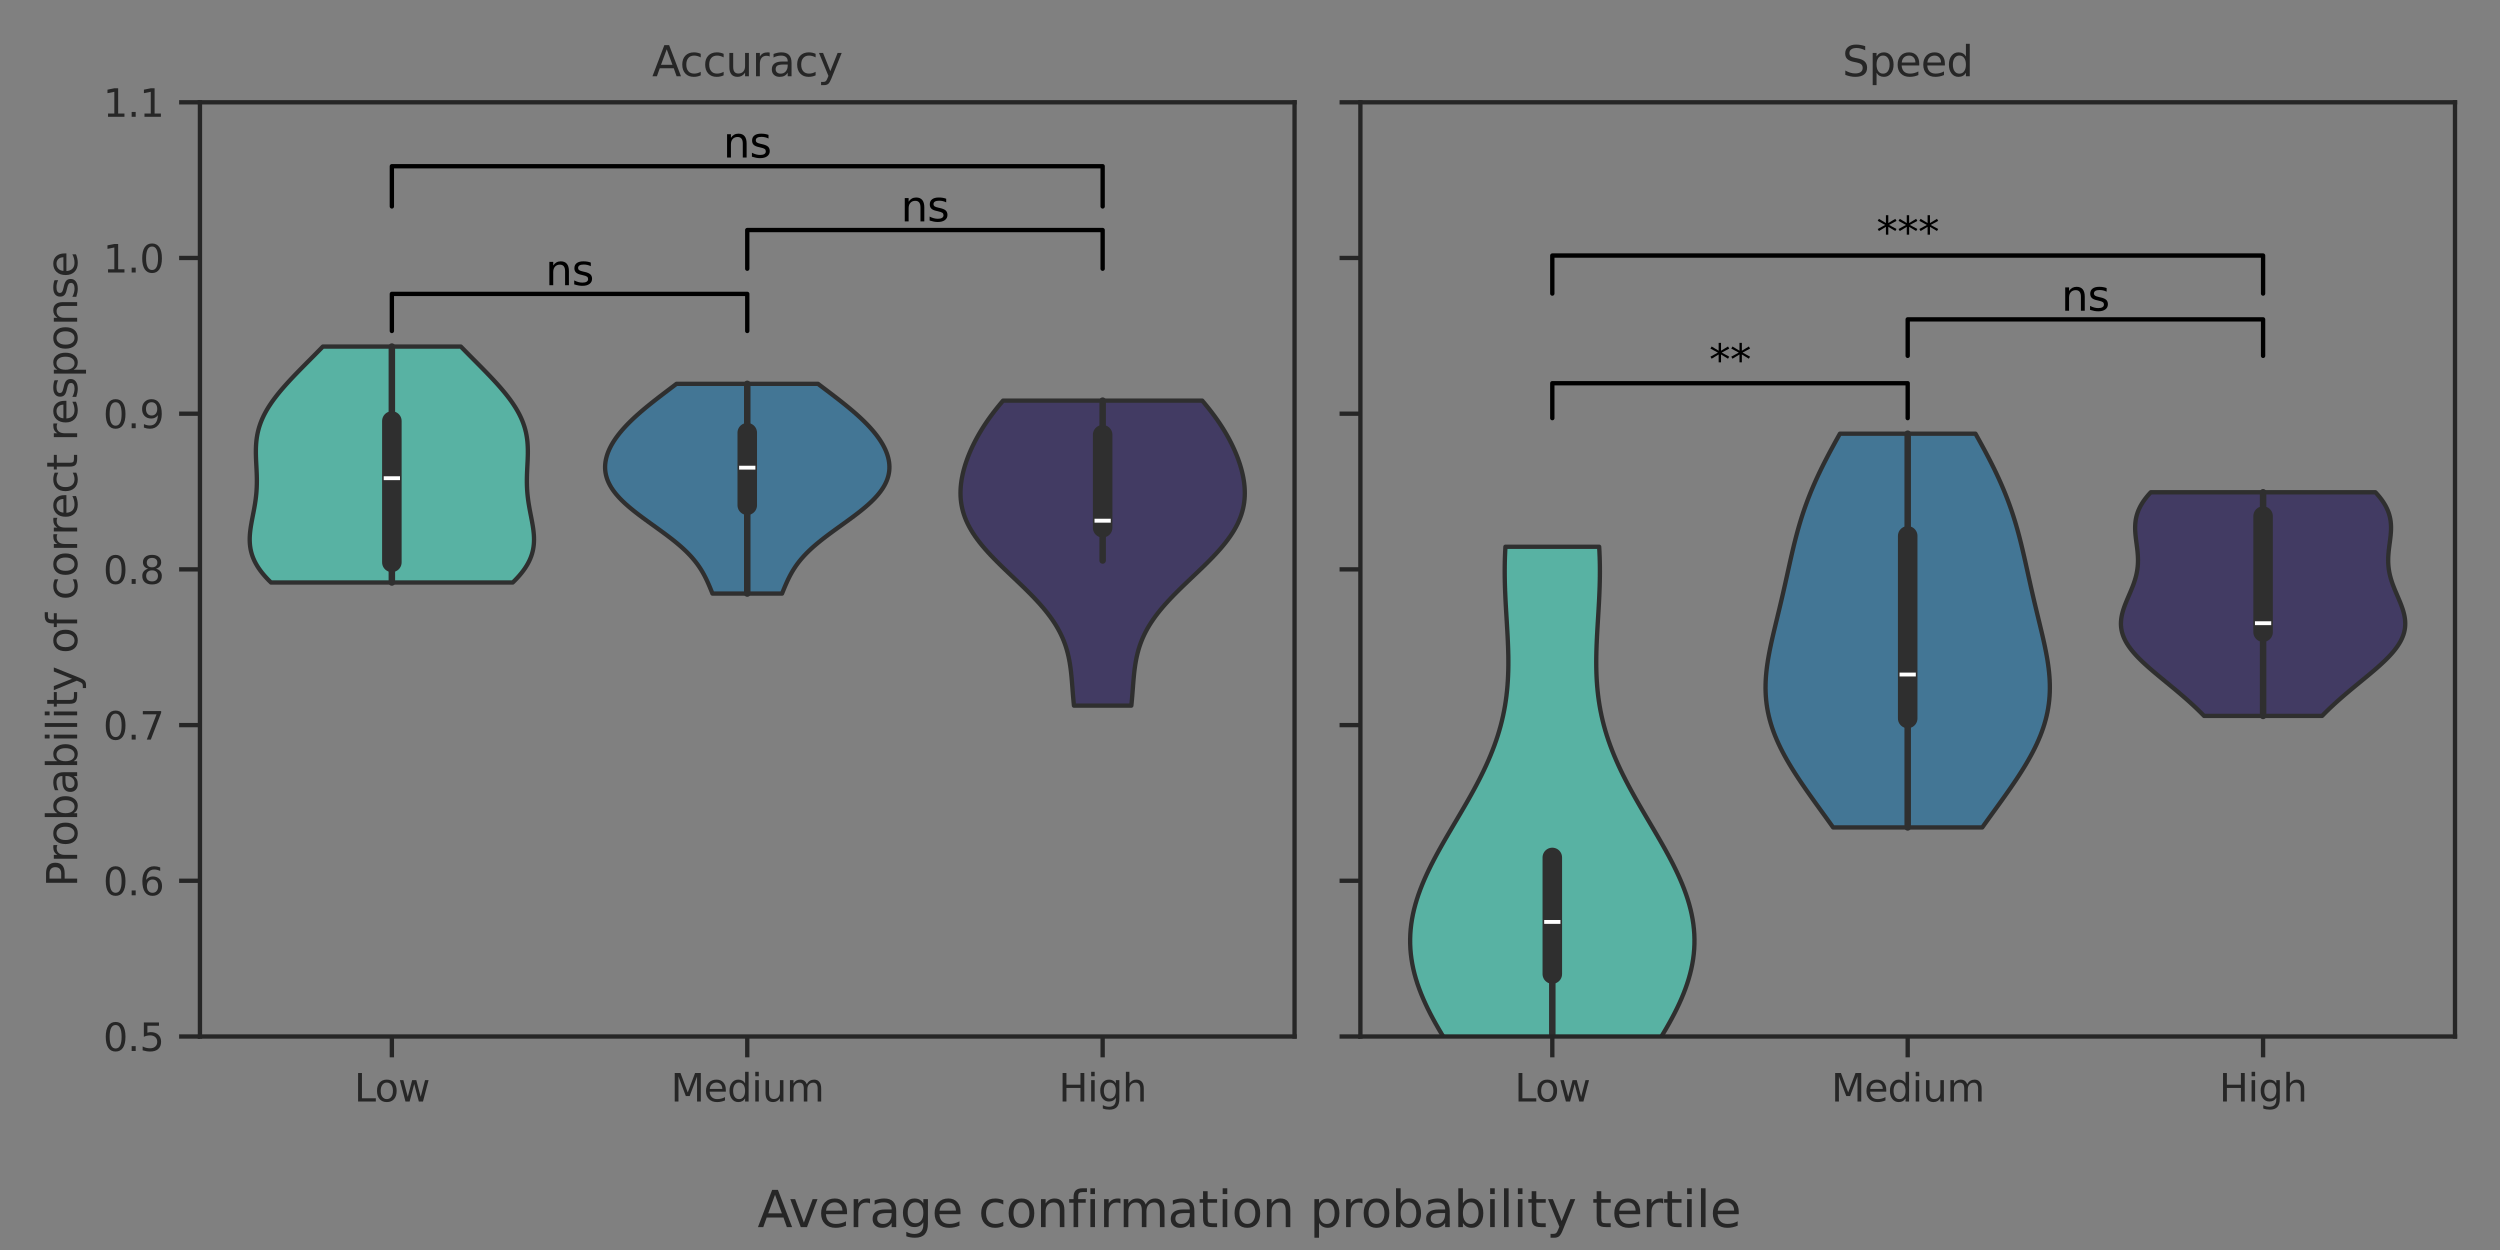 <?xml version="1.0" encoding="utf-8" standalone="no"?>
<!DOCTYPE svg PUBLIC "-//W3C//DTD SVG 1.1//EN"
  "http://www.w3.org/Graphics/SVG/1.1/DTD/svg11.dtd">
<svg xmlns:xlink="http://www.w3.org/1999/xlink" width="576pt" height="288pt" viewBox="0 0 576 288" xmlns="http://www.w3.org/2000/svg" version="1.1">
 <rect x="0" y="0" width="576" height="288" fill="#808080" stroke="none"/>
 <defs>
  <style type="text/css">*{stroke-linejoin: round; stroke-linecap: butt}</style>
 </defs>
 <g id="figure_1">
  <g id="patch_1">
   <path d="M 0 288 
L 576 288 
L 576 0 
L 0 0 
L 0 288 
z
" style="fill: none"/>
  </g>
  <g id="axes_1">
   <g id="patch_2">
    <path d="M 46.068 238.804 
L 298.266 238.804 
L 298.266 23.568 
L 46.068 23.568 
L 46.068 238.804 
z
" style="fill: none"/>
   </g>
   <g id="matplotlib.axis_1">
    <g id="xtick_1">
     <g id="line2d_1">
      <defs>
       <path id="md8cc1702e2" d="M 0 0 
L 0 4.8 
" style="stroke: #262626"/>
      </defs>
      <g>
       <use xlink:href="#md8cc1702e2" x="90.285" y="238.804" style="fill: #262626; stroke: #262626"/>
      </g>
     </g>
     <g id="text_1">
      <!-- Low -->
      <g style="fill: #262626" transform="translate(81.619 253.791) scale(0.088 -0.088)">
       <defs>
        <path id="DejaVuSans-4c" d="M 628 4666 
L 1259 4666 
L 1259 531 
L 3531 531 
L 3531 0 
L 628 0 
L 628 4666 
z
" transform="scale(0.016)"/>
        <path id="DejaVuSans-6f" d="M 1959 3097 
Q 1497 3097 1228 2736 
Q 959 2375 959 1747 
Q 959 1119 1226 758 
Q 1494 397 1959 397 
Q 2419 397 2687 759 
Q 2956 1122 2956 1747 
Q 2956 2369 2687 2733 
Q 2419 3097 1959 3097 
z
M 1959 3584 
Q 2709 3584 3137 3096 
Q 3566 2609 3566 1747 
Q 3566 888 3137 398 
Q 2709 -91 1959 -91 
Q 1206 -91 779 398 
Q 353 888 353 1747 
Q 353 2609 779 3096 
Q 1206 3584 1959 3584 
z
" transform="scale(0.016)"/>
        <path id="DejaVuSans-77" d="M 269 3500 
L 844 3500 
L 1563 769 
L 2278 3500 
L 2956 3500 
L 3675 769 
L 4391 3500 
L 4966 3500 
L 4050 0 
L 3372 0 
L 2619 2869 
L 1863 0 
L 1184 0 
L 269 3500 
z
" transform="scale(0.016)"/>
       </defs>
       <use xlink:href="#DejaVuSans-4c"/>
       <use xlink:href="#DejaVuSans-6f" transform="translate(53.963 0)"/>
       <use xlink:href="#DejaVuSans-77" transform="translate(115.145 0)"/>
      </g>
     </g>
    </g>
    <g id="xtick_2">
     <g id="line2d_2">
      <g>
       <use xlink:href="#md8cc1702e2" x="172.167" y="238.804" style="fill: #262626; stroke: #262626"/>
      </g>
     </g>
     <g id="text_2">
      <!-- Medium -->
      <g style="fill: #262626" transform="translate(154.573 253.791) scale(0.088 -0.088)">
       <defs>
        <path id="DejaVuSans-4d" d="M 628 4666 
L 1569 4666 
L 2759 1491 
L 3956 4666 
L 4897 4666 
L 4897 0 
L 4281 0 
L 4281 4097 
L 3078 897 
L 2444 897 
L 1241 4097 
L 1241 0 
L 628 0 
L 628 4666 
z
" transform="scale(0.016)"/>
        <path id="DejaVuSans-65" d="M 3597 1894 
L 3597 1613 
L 953 1613 
Q 991 1019 1311 708 
Q 1631 397 2203 397 
Q 2534 397 2845 478 
Q 3156 559 3463 722 
L 3463 178 
Q 3153 47 2828 -22 
Q 2503 -91 2169 -91 
Q 1331 -91 842 396 
Q 353 884 353 1716 
Q 353 2575 817 3079 
Q 1281 3584 2069 3584 
Q 2775 3584 3186 3129 
Q 3597 2675 3597 1894 
z
M 3022 2063 
Q 3016 2534 2758 2815 
Q 2500 3097 2075 3097 
Q 1594 3097 1305 2825 
Q 1016 2553 972 2059 
L 3022 2063 
z
" transform="scale(0.016)"/>
        <path id="DejaVuSans-64" d="M 2906 2969 
L 2906 4863 
L 3481 4863 
L 3481 0 
L 2906 0 
L 2906 525 
Q 2725 213 2448 61 
Q 2172 -91 1784 -91 
Q 1150 -91 751 415 
Q 353 922 353 1747 
Q 353 2572 751 3078 
Q 1150 3584 1784 3584 
Q 2172 3584 2448 3432 
Q 2725 3281 2906 2969 
z
M 947 1747 
Q 947 1113 1208 752 
Q 1469 391 1925 391 
Q 2381 391 2643 752 
Q 2906 1113 2906 1747 
Q 2906 2381 2643 2742 
Q 2381 3103 1925 3103 
Q 1469 3103 1208 2742 
Q 947 2381 947 1747 
z
" transform="scale(0.016)"/>
        <path id="DejaVuSans-69" d="M 603 3500 
L 1178 3500 
L 1178 0 
L 603 0 
L 603 3500 
z
M 603 4863 
L 1178 4863 
L 1178 4134 
L 603 4134 
L 603 4863 
z
" transform="scale(0.016)"/>
        <path id="DejaVuSans-75" d="M 544 1381 
L 544 3500 
L 1119 3500 
L 1119 1403 
Q 1119 906 1312 657 
Q 1506 409 1894 409 
Q 2359 409 2629 706 
Q 2900 1003 2900 1516 
L 2900 3500 
L 3475 3500 
L 3475 0 
L 2900 0 
L 2900 538 
Q 2691 219 2414 64 
Q 2138 -91 1772 -91 
Q 1169 -91 856 284 
Q 544 659 544 1381 
z
M 1991 3584 
L 1991 3584 
z
" transform="scale(0.016)"/>
        <path id="DejaVuSans-6d" d="M 3328 2828 
Q 3544 3216 3844 3400 
Q 4144 3584 4550 3584 
Q 5097 3584 5394 3201 
Q 5691 2819 5691 2113 
L 5691 0 
L 5113 0 
L 5113 2094 
Q 5113 2597 4934 2840 
Q 4756 3084 4391 3084 
Q 3944 3084 3684 2787 
Q 3425 2491 3425 1978 
L 3425 0 
L 2847 0 
L 2847 2094 
Q 2847 2600 2669 2842 
Q 2491 3084 2119 3084 
Q 1678 3084 1418 2786 
Q 1159 2488 1159 1978 
L 1159 0 
L 581 0 
L 581 3500 
L 1159 3500 
L 1159 2956 
Q 1356 3278 1631 3431 
Q 1906 3584 2284 3584 
Q 2666 3584 2933 3390 
Q 3200 3197 3328 2828 
z
" transform="scale(0.016)"/>
       </defs>
       <use xlink:href="#DejaVuSans-4d"/>
       <use xlink:href="#DejaVuSans-65" transform="translate(86.279 0)"/>
       <use xlink:href="#DejaVuSans-64" transform="translate(147.803 0)"/>
       <use xlink:href="#DejaVuSans-69" transform="translate(211.279 0)"/>
       <use xlink:href="#DejaVuSans-75" transform="translate(239.062 0)"/>
       <use xlink:href="#DejaVuSans-6d" transform="translate(302.441 0)"/>
      </g>
     </g>
    </g>
    <g id="xtick_3">
     <g id="line2d_3">
      <g>
       <use xlink:href="#md8cc1702e2" x="254.049" y="238.804" style="fill: #262626; stroke: #262626"/>
      </g>
     </g>
     <g id="text_3">
      <!-- High -->
      <g style="fill: #262626" transform="translate(243.936 253.791) scale(0.088 -0.088)">
       <defs>
        <path id="DejaVuSans-48" d="M 628 4666 
L 1259 4666 
L 1259 2753 
L 3553 2753 
L 3553 4666 
L 4184 4666 
L 4184 0 
L 3553 0 
L 3553 2222 
L 1259 2222 
L 1259 0 
L 628 0 
L 628 4666 
z
" transform="scale(0.016)"/>
        <path id="DejaVuSans-67" d="M 2906 1791 
Q 2906 2416 2648 2759 
Q 2391 3103 1925 3103 
Q 1463 3103 1205 2759 
Q 947 2416 947 1791 
Q 947 1169 1205 825 
Q 1463 481 1925 481 
Q 2391 481 2648 825 
Q 2906 1169 2906 1791 
z
M 3481 434 
Q 3481 -459 3084 -895 
Q 2688 -1331 1869 -1331 
Q 1566 -1331 1297 -1286 
Q 1028 -1241 775 -1147 
L 775 -588 
Q 1028 -725 1275 -790 
Q 1522 -856 1778 -856 
Q 2344 -856 2625 -561 
Q 2906 -266 2906 331 
L 2906 616 
Q 2728 306 2450 153 
Q 2172 0 1784 0 
Q 1141 0 747 490 
Q 353 981 353 1791 
Q 353 2603 747 3093 
Q 1141 3584 1784 3584 
Q 2172 3584 2450 3431 
Q 2728 3278 2906 2969 
L 2906 3500 
L 3481 3500 
L 3481 434 
z
" transform="scale(0.016)"/>
        <path id="DejaVuSans-68" d="M 3513 2113 
L 3513 0 
L 2938 0 
L 2938 2094 
Q 2938 2591 2744 2837 
Q 2550 3084 2163 3084 
Q 1697 3084 1428 2787 
Q 1159 2491 1159 1978 
L 1159 0 
L 581 0 
L 581 4863 
L 1159 4863 
L 1159 2956 
Q 1366 3272 1645 3428 
Q 1925 3584 2291 3584 
Q 2894 3584 3203 3211 
Q 3513 2838 3513 2113 
z
" transform="scale(0.016)"/>
       </defs>
       <use xlink:href="#DejaVuSans-48"/>
       <use xlink:href="#DejaVuSans-69" transform="translate(75.195 0)"/>
       <use xlink:href="#DejaVuSans-67" transform="translate(102.979 0)"/>
       <use xlink:href="#DejaVuSans-68" transform="translate(166.455 0)"/>
      </g>
     </g>
    </g>
   </g>
   <g id="matplotlib.axis_2">
    <g id="ytick_1">
     <g id="line2d_4">
      <defs>
       <path id="m7f0549bb38" d="M 0 0 
L -4.8 0 
" style="stroke: #262626"/>
      </defs>
      <g>
       <use xlink:href="#m7f0549bb38" x="46.068" y="238.804" style="fill: #262626; stroke: #262626"/>
      </g>
     </g>
     <g id="text_4">
      <!-- 0.5 -->
      <g style="fill: #262626" transform="translate(23.773 242.147) scale(0.088 -0.088)">
       <defs>
        <path id="DejaVuSans-30" d="M 2034 4250 
Q 1547 4250 1301 3770 
Q 1056 3291 1056 2328 
Q 1056 1369 1301 889 
Q 1547 409 2034 409 
Q 2525 409 2770 889 
Q 3016 1369 3016 2328 
Q 3016 3291 2770 3770 
Q 2525 4250 2034 4250 
z
M 2034 4750 
Q 2819 4750 3233 4129 
Q 3647 3509 3647 2328 
Q 3647 1150 3233 529 
Q 2819 -91 2034 -91 
Q 1250 -91 836 529 
Q 422 1150 422 2328 
Q 422 3509 836 4129 
Q 1250 4750 2034 4750 
z
" transform="scale(0.016)"/>
        <path id="DejaVuSans-2e" d="M 684 794 
L 1344 794 
L 1344 0 
L 684 0 
L 684 794 
z
" transform="scale(0.016)"/>
        <path id="DejaVuSans-35" d="M 691 4666 
L 3169 4666 
L 3169 4134 
L 1269 4134 
L 1269 2991 
Q 1406 3038 1543 3061 
Q 1681 3084 1819 3084 
Q 2600 3084 3056 2656 
Q 3513 2228 3513 1497 
Q 3513 744 3044 326 
Q 2575 -91 1722 -91 
Q 1428 -91 1123 -41 
Q 819 9 494 109 
L 494 744 
Q 775 591 1075 516 
Q 1375 441 1709 441 
Q 2250 441 2565 725 
Q 2881 1009 2881 1497 
Q 2881 1984 2565 2268 
Q 2250 2553 1709 2553 
Q 1456 2553 1204 2497 
Q 953 2441 691 2322 
L 691 4666 
z
" transform="scale(0.016)"/>
       </defs>
       <use xlink:href="#DejaVuSans-30"/>
       <use xlink:href="#DejaVuSans-2e" transform="translate(63.623 0)"/>
       <use xlink:href="#DejaVuSans-35" transform="translate(95.41 0)"/>
      </g>
     </g>
    </g>
    <g id="ytick_2">
     <g id="line2d_5">
      <g>
       <use xlink:href="#m7f0549bb38" x="46.068" y="202.931" style="fill: #262626; stroke: #262626"/>
      </g>
     </g>
     <g id="text_5">
      <!-- 0.6 -->
      <g style="fill: #262626" transform="translate(23.773 206.275) scale(0.088 -0.088)">
       <defs>
        <path id="DejaVuSans-36" d="M 2113 2584 
Q 1688 2584 1439 2293 
Q 1191 2003 1191 1497 
Q 1191 994 1439 701 
Q 1688 409 2113 409 
Q 2538 409 2786 701 
Q 3034 994 3034 1497 
Q 3034 2003 2786 2293 
Q 2538 2584 2113 2584 
z
M 3366 4563 
L 3366 3988 
Q 3128 4100 2886 4159 
Q 2644 4219 2406 4219 
Q 1781 4219 1451 3797 
Q 1122 3375 1075 2522 
Q 1259 2794 1537 2939 
Q 1816 3084 2150 3084 
Q 2853 3084 3261 2657 
Q 3669 2231 3669 1497 
Q 3669 778 3244 343 
Q 2819 -91 2113 -91 
Q 1303 -91 875 529 
Q 447 1150 447 2328 
Q 447 3434 972 4092 
Q 1497 4750 2381 4750 
Q 2619 4750 2861 4703 
Q 3103 4656 3366 4563 
z
" transform="scale(0.016)"/>
       </defs>
       <use xlink:href="#DejaVuSans-30"/>
       <use xlink:href="#DejaVuSans-2e" transform="translate(63.623 0)"/>
       <use xlink:href="#DejaVuSans-36" transform="translate(95.41 0)"/>
      </g>
     </g>
    </g>
    <g id="ytick_3">
     <g id="line2d_6">
      <g>
       <use xlink:href="#m7f0549bb38" x="46.068" y="167.059" style="fill: #262626; stroke: #262626"/>
      </g>
     </g>
     <g id="text_6">
      <!-- 0.7 -->
      <g style="fill: #262626" transform="translate(23.773 170.402) scale(0.088 -0.088)">
       <defs>
        <path id="DejaVuSans-37" d="M 525 4666 
L 3525 4666 
L 3525 4397 
L 1831 0 
L 1172 0 
L 2766 4134 
L 525 4134 
L 525 4666 
z
" transform="scale(0.016)"/>
       </defs>
       <use xlink:href="#DejaVuSans-30"/>
       <use xlink:href="#DejaVuSans-2e" transform="translate(63.623 0)"/>
       <use xlink:href="#DejaVuSans-37" transform="translate(95.41 0)"/>
      </g>
     </g>
    </g>
    <g id="ytick_4">
     <g id="line2d_7">
      <g>
       <use xlink:href="#m7f0549bb38" x="46.068" y="131.186" style="fill: #262626; stroke: #262626"/>
      </g>
     </g>
     <g id="text_7">
      <!-- 0.8 -->
      <g style="fill: #262626" transform="translate(23.773 134.529) scale(0.088 -0.088)">
       <defs>
        <path id="DejaVuSans-38" d="M 2034 2216 
Q 1584 2216 1326 1975 
Q 1069 1734 1069 1313 
Q 1069 891 1326 650 
Q 1584 409 2034 409 
Q 2484 409 2743 651 
Q 3003 894 3003 1313 
Q 3003 1734 2745 1975 
Q 2488 2216 2034 2216 
z
M 1403 2484 
Q 997 2584 770 2862 
Q 544 3141 544 3541 
Q 544 4100 942 4425 
Q 1341 4750 2034 4750 
Q 2731 4750 3128 4425 
Q 3525 4100 3525 3541 
Q 3525 3141 3298 2862 
Q 3072 2584 2669 2484 
Q 3125 2378 3379 2068 
Q 3634 1759 3634 1313 
Q 3634 634 3220 271 
Q 2806 -91 2034 -91 
Q 1263 -91 848 271 
Q 434 634 434 1313 
Q 434 1759 690 2068 
Q 947 2378 1403 2484 
z
M 1172 3481 
Q 1172 3119 1398 2916 
Q 1625 2713 2034 2713 
Q 2441 2713 2670 2916 
Q 2900 3119 2900 3481 
Q 2900 3844 2670 4047 
Q 2441 4250 2034 4250 
Q 1625 4250 1398 4047 
Q 1172 3844 1172 3481 
z
" transform="scale(0.016)"/>
       </defs>
       <use xlink:href="#DejaVuSans-30"/>
       <use xlink:href="#DejaVuSans-2e" transform="translate(63.623 0)"/>
       <use xlink:href="#DejaVuSans-38" transform="translate(95.41 0)"/>
      </g>
     </g>
    </g>
    <g id="ytick_5">
     <g id="line2d_8">
      <g>
       <use xlink:href="#m7f0549bb38" x="46.068" y="95.313" style="fill: #262626; stroke: #262626"/>
      </g>
     </g>
     <g id="text_8">
      <!-- 0.9 -->
      <g style="fill: #262626" transform="translate(23.773 98.657) scale(0.088 -0.088)">
       <defs>
        <path id="DejaVuSans-39" d="M 703 97 
L 703 672 
Q 941 559 1184 500 
Q 1428 441 1663 441 
Q 2288 441 2617 861 
Q 2947 1281 2994 2138 
Q 2813 1869 2534 1725 
Q 2256 1581 1919 1581 
Q 1219 1581 811 2004 
Q 403 2428 403 3163 
Q 403 3881 828 4315 
Q 1253 4750 1959 4750 
Q 2769 4750 3195 4129 
Q 3622 3509 3622 2328 
Q 3622 1225 3098 567 
Q 2575 -91 1691 -91 
Q 1453 -91 1209 -44 
Q 966 3 703 97 
z
M 1959 2075 
Q 2384 2075 2632 2365 
Q 2881 2656 2881 3163 
Q 2881 3666 2632 3958 
Q 2384 4250 1959 4250 
Q 1534 4250 1286 3958 
Q 1038 3666 1038 3163 
Q 1038 2656 1286 2365 
Q 1534 2075 1959 2075 
z
" transform="scale(0.016)"/>
       </defs>
       <use xlink:href="#DejaVuSans-30"/>
       <use xlink:href="#DejaVuSans-2e" transform="translate(63.623 0)"/>
       <use xlink:href="#DejaVuSans-39" transform="translate(95.41 0)"/>
      </g>
     </g>
    </g>
    <g id="ytick_6">
     <g id="line2d_9">
      <g>
       <use xlink:href="#m7f0549bb38" x="46.068" y="59.441" style="fill: #262626; stroke: #262626"/>
      </g>
     </g>
     <g id="text_9">
      <!-- 1.0 -->
      <g style="fill: #262626" transform="translate(23.773 62.784) scale(0.088 -0.088)">
       <defs>
        <path id="DejaVuSans-31" d="M 794 531 
L 1825 531 
L 1825 4091 
L 703 3866 
L 703 4441 
L 1819 4666 
L 2450 4666 
L 2450 531 
L 3481 531 
L 3481 0 
L 794 0 
L 794 531 
z
" transform="scale(0.016)"/>
       </defs>
       <use xlink:href="#DejaVuSans-31"/>
       <use xlink:href="#DejaVuSans-2e" transform="translate(63.623 0)"/>
       <use xlink:href="#DejaVuSans-30" transform="translate(95.41 0)"/>
      </g>
     </g>
    </g>
    <g id="ytick_7">
     <g id="line2d_10">
      <g>
       <use xlink:href="#m7f0549bb38" x="46.068" y="23.568" style="fill: #262626; stroke: #262626"/>
      </g>
     </g>
     <g id="text_10">
      <!-- 1.1 -->
      <g style="fill: #262626" transform="translate(23.773 26.911) scale(0.088 -0.088)">
       <use xlink:href="#DejaVuSans-31"/>
       <use xlink:href="#DejaVuSans-2e" transform="translate(63.623 0)"/>
       <use xlink:href="#DejaVuSans-31" transform="translate(95.41 0)"/>
      </g>
     </g>
    </g>
    <g id="text_11">
     <!-- Probability of correct response -->
     <g style="fill: #262626" transform="translate(17.777 204.366) rotate(-90) scale(0.096 -0.096)">
      <defs>
       <path id="DejaVuSans-50" d="M 1259 4147 
L 1259 2394 
L 2053 2394 
Q 2494 2394 2734 2622 
Q 2975 2850 2975 3272 
Q 2975 3691 2734 3919 
Q 2494 4147 2053 4147 
L 1259 4147 
z
M 628 4666 
L 2053 4666 
Q 2838 4666 3239 4311 
Q 3641 3956 3641 3272 
Q 3641 2581 3239 2228 
Q 2838 1875 2053 1875 
L 1259 1875 
L 1259 0 
L 628 0 
L 628 4666 
z
" transform="scale(0.016)"/>
       <path id="DejaVuSans-72" d="M 2631 2963 
Q 2534 3019 2420 3045 
Q 2306 3072 2169 3072 
Q 1681 3072 1420 2755 
Q 1159 2438 1159 1844 
L 1159 0 
L 581 0 
L 581 3500 
L 1159 3500 
L 1159 2956 
Q 1341 3275 1631 3429 
Q 1922 3584 2338 3584 
Q 2397 3584 2469 3576 
Q 2541 3569 2628 3553 
L 2631 2963 
z
" transform="scale(0.016)"/>
       <path id="DejaVuSans-62" d="M 3116 1747 
Q 3116 2381 2855 2742 
Q 2594 3103 2138 3103 
Q 1681 3103 1420 2742 
Q 1159 2381 1159 1747 
Q 1159 1113 1420 752 
Q 1681 391 2138 391 
Q 2594 391 2855 752 
Q 3116 1113 3116 1747 
z
M 1159 2969 
Q 1341 3281 1617 3432 
Q 1894 3584 2278 3584 
Q 2916 3584 3314 3078 
Q 3713 2572 3713 1747 
Q 3713 922 3314 415 
Q 2916 -91 2278 -91 
Q 1894 -91 1617 61 
Q 1341 213 1159 525 
L 1159 0 
L 581 0 
L 581 4863 
L 1159 4863 
L 1159 2969 
z
" transform="scale(0.016)"/>
       <path id="DejaVuSans-61" d="M 2194 1759 
Q 1497 1759 1228 1600 
Q 959 1441 959 1056 
Q 959 750 1161 570 
Q 1363 391 1709 391 
Q 2188 391 2477 730 
Q 2766 1069 2766 1631 
L 2766 1759 
L 2194 1759 
z
M 3341 1997 
L 3341 0 
L 2766 0 
L 2766 531 
Q 2569 213 2275 61 
Q 1981 -91 1556 -91 
Q 1019 -91 701 211 
Q 384 513 384 1019 
Q 384 1609 779 1909 
Q 1175 2209 1959 2209 
L 2766 2209 
L 2766 2266 
Q 2766 2663 2505 2880 
Q 2244 3097 1772 3097 
Q 1472 3097 1187 3025 
Q 903 2953 641 2809 
L 641 3341 
Q 956 3463 1253 3523 
Q 1550 3584 1831 3584 
Q 2591 3584 2966 3190 
Q 3341 2797 3341 1997 
z
" transform="scale(0.016)"/>
       <path id="DejaVuSans-6c" d="M 603 4863 
L 1178 4863 
L 1178 0 
L 603 0 
L 603 4863 
z
" transform="scale(0.016)"/>
       <path id="DejaVuSans-74" d="M 1172 4494 
L 1172 3500 
L 2356 3500 
L 2356 3053 
L 1172 3053 
L 1172 1153 
Q 1172 725 1289 603 
Q 1406 481 1766 481 
L 2356 481 
L 2356 0 
L 1766 0 
Q 1100 0 847 248 
Q 594 497 594 1153 
L 594 3053 
L 172 3053 
L 172 3500 
L 594 3500 
L 594 4494 
L 1172 4494 
z
" transform="scale(0.016)"/>
       <path id="DejaVuSans-79" d="M 2059 -325 
Q 1816 -950 1584 -1140 
Q 1353 -1331 966 -1331 
L 506 -1331 
L 506 -850 
L 844 -850 
Q 1081 -850 1212 -737 
Q 1344 -625 1503 -206 
L 1606 56 
L 191 3500 
L 800 3500 
L 1894 763 
L 2988 3500 
L 3597 3500 
L 2059 -325 
z
" transform="scale(0.016)"/>
       <path id="DejaVuSans-20" transform="scale(0.016)"/>
       <path id="DejaVuSans-66" d="M 2375 4863 
L 2375 4384 
L 1825 4384 
Q 1516 4384 1395 4259 
Q 1275 4134 1275 3809 
L 1275 3500 
L 2222 3500 
L 2222 3053 
L 1275 3053 
L 1275 0 
L 697 0 
L 697 3053 
L 147 3053 
L 147 3500 
L 697 3500 
L 697 3744 
Q 697 4328 969 4595 
Q 1241 4863 1831 4863 
L 2375 4863 
z
" transform="scale(0.016)"/>
       <path id="DejaVuSans-63" d="M 3122 3366 
L 3122 2828 
Q 2878 2963 2633 3030 
Q 2388 3097 2138 3097 
Q 1578 3097 1268 2742 
Q 959 2388 959 1747 
Q 959 1106 1268 751 
Q 1578 397 2138 397 
Q 2388 397 2633 464 
Q 2878 531 3122 666 
L 3122 134 
Q 2881 22 2623 -34 
Q 2366 -91 2075 -91 
Q 1284 -91 818 406 
Q 353 903 353 1747 
Q 353 2603 823 3093 
Q 1294 3584 2113 3584 
Q 2378 3584 2631 3529 
Q 2884 3475 3122 3366 
z
" transform="scale(0.016)"/>
       <path id="DejaVuSans-73" d="M 2834 3397 
L 2834 2853 
Q 2591 2978 2328 3040 
Q 2066 3103 1784 3103 
Q 1356 3103 1142 2972 
Q 928 2841 928 2578 
Q 928 2378 1081 2264 
Q 1234 2150 1697 2047 
L 1894 2003 
Q 2506 1872 2764 1633 
Q 3022 1394 3022 966 
Q 3022 478 2636 193 
Q 2250 -91 1575 -91 
Q 1294 -91 989 -36 
Q 684 19 347 128 
L 347 722 
Q 666 556 975 473 
Q 1284 391 1588 391 
Q 1994 391 2212 530 
Q 2431 669 2431 922 
Q 2431 1156 2273 1281 
Q 2116 1406 1581 1522 
L 1381 1569 
Q 847 1681 609 1914 
Q 372 2147 372 2553 
Q 372 3047 722 3315 
Q 1072 3584 1716 3584 
Q 2034 3584 2315 3537 
Q 2597 3491 2834 3397 
z
" transform="scale(0.016)"/>
       <path id="DejaVuSans-70" d="M 1159 525 
L 1159 -1331 
L 581 -1331 
L 581 3500 
L 1159 3500 
L 1159 2969 
Q 1341 3281 1617 3432 
Q 1894 3584 2278 3584 
Q 2916 3584 3314 3078 
Q 3713 2572 3713 1747 
Q 3713 922 3314 415 
Q 2916 -91 2278 -91 
Q 1894 -91 1617 61 
Q 1341 213 1159 525 
z
M 3116 1747 
Q 3116 2381 2855 2742 
Q 2594 3103 2138 3103 
Q 1681 3103 1420 2742 
Q 1159 2381 1159 1747 
Q 1159 1113 1420 752 
Q 1681 391 2138 391 
Q 2594 391 2855 752 
Q 3116 1113 3116 1747 
z
" transform="scale(0.016)"/>
       <path id="DejaVuSans-6e" d="M 3513 2113 
L 3513 0 
L 2938 0 
L 2938 2094 
Q 2938 2591 2744 2837 
Q 2550 3084 2163 3084 
Q 1697 3084 1428 2787 
Q 1159 2491 1159 1978 
L 1159 0 
L 581 0 
L 581 3500 
L 1159 3500 
L 1159 2956 
Q 1366 3272 1645 3428 
Q 1925 3584 2291 3584 
Q 2894 3584 3203 3211 
Q 3513 2838 3513 2113 
z
" transform="scale(0.016)"/>
      </defs>
      <use xlink:href="#DejaVuSans-50"/>
      <use xlink:href="#DejaVuSans-72" transform="translate(58.553 0)"/>
      <use xlink:href="#DejaVuSans-6f" transform="translate(97.416 0)"/>
      <use xlink:href="#DejaVuSans-62" transform="translate(158.598 0)"/>
      <use xlink:href="#DejaVuSans-61" transform="translate(222.074 0)"/>
      <use xlink:href="#DejaVuSans-62" transform="translate(283.354 0)"/>
      <use xlink:href="#DejaVuSans-69" transform="translate(346.83 0)"/>
      <use xlink:href="#DejaVuSans-6c" transform="translate(374.613 0)"/>
      <use xlink:href="#DejaVuSans-69" transform="translate(402.396 0)"/>
      <use xlink:href="#DejaVuSans-74" transform="translate(430.18 0)"/>
      <use xlink:href="#DejaVuSans-79" transform="translate(469.389 0)"/>
      <use xlink:href="#DejaVuSans-20" transform="translate(528.568 0)"/>
      <use xlink:href="#DejaVuSans-6f" transform="translate(560.355 0)"/>
      <use xlink:href="#DejaVuSans-66" transform="translate(621.537 0)"/>
      <use xlink:href="#DejaVuSans-20" transform="translate(656.742 0)"/>
      <use xlink:href="#DejaVuSans-63" transform="translate(688.529 0)"/>
      <use xlink:href="#DejaVuSans-6f" transform="translate(743.51 0)"/>
      <use xlink:href="#DejaVuSans-72" transform="translate(804.691 0)"/>
      <use xlink:href="#DejaVuSans-72" transform="translate(844.055 0)"/>
      <use xlink:href="#DejaVuSans-65" transform="translate(882.918 0)"/>
      <use xlink:href="#DejaVuSans-63" transform="translate(944.441 0)"/>
      <use xlink:href="#DejaVuSans-74" transform="translate(999.422 0)"/>
      <use xlink:href="#DejaVuSans-20" transform="translate(1038.631 0)"/>
      <use xlink:href="#DejaVuSans-72" transform="translate(1070.418 0)"/>
      <use xlink:href="#DejaVuSans-65" transform="translate(1109.281 0)"/>
      <use xlink:href="#DejaVuSans-73" transform="translate(1170.805 0)"/>
      <use xlink:href="#DejaVuSans-70" transform="translate(1222.904 0)"/>
      <use xlink:href="#DejaVuSans-6f" transform="translate(1286.381 0)"/>
      <use xlink:href="#DejaVuSans-6e" transform="translate(1347.562 0)"/>
      <use xlink:href="#DejaVuSans-73" transform="translate(1410.941 0)"/>
      <use xlink:href="#DejaVuSans-65" transform="translate(1463.041 0)"/>
     </g>
    </g>
   </g>
   <g id="FillBetweenPolyCollection_1">
    <defs>
     <path id="mba91c8645f" d="M 118.131 -153.788 
L 62.438 -153.788 
L 61.884 -154.337 
L 61.362 -154.886 
L 60.872 -155.435 
L 60.415 -155.984 
L 59.992 -156.533 
L 59.603 -157.082 
L 59.25 -157.632 
L 58.931 -158.181 
L 58.648 -158.73 
L 58.399 -159.279 
L 58.184 -159.828 
L 58.002 -160.377 
L 57.852 -160.926 
L 57.733 -161.476 
L 57.643 -162.025 
L 57.58 -162.574 
L 57.544 -163.123 
L 57.532 -163.672 
L 57.541 -164.221 
L 57.57 -164.77 
L 57.617 -165.32 
L 57.679 -165.869 
L 57.754 -166.418 
L 57.84 -166.967 
L 57.935 -167.516 
L 58.035 -168.065 
L 58.14 -168.614 
L 58.247 -169.164 
L 58.355 -169.713 
L 58.46 -170.262 
L 58.563 -170.811 
L 58.66 -171.36 
L 58.752 -171.909 
L 58.836 -172.458 
L 58.912 -173.008 
L 58.979 -173.557 
L 59.037 -174.106 
L 59.085 -174.655 
L 59.123 -175.204 
L 59.151 -175.753 
L 59.169 -176.302 
L 59.179 -176.852 
L 59.18 -177.401 
L 59.173 -177.95 
L 59.16 -178.499 
L 59.141 -179.048 
L 59.117 -179.597 
L 59.091 -180.146 
L 59.063 -180.696 
L 59.035 -181.245 
L 59.009 -181.794 
L 58.986 -182.343 
L 58.968 -182.892 
L 58.956 -183.441 
L 58.953 -183.99 
L 58.959 -184.54 
L 58.977 -185.089 
L 59.007 -185.638 
L 59.051 -186.187 
L 59.111 -186.736 
L 59.188 -187.285 
L 59.282 -187.834 
L 59.395 -188.384 
L 59.528 -188.933 
L 59.68 -189.482 
L 59.854 -190.031 
L 60.048 -190.58 
L 60.264 -191.129 
L 60.502 -191.678 
L 60.761 -192.228 
L 61.042 -192.777 
L 61.343 -193.326 
L 61.665 -193.875 
L 62.008 -194.424 
L 62.37 -194.973 
L 62.75 -195.522 
L 63.149 -196.072 
L 63.565 -196.621 
L 63.997 -197.17 
L 64.444 -197.719 
L 64.906 -198.268 
L 65.38 -198.817 
L 65.866 -199.366 
L 66.363 -199.916 
L 66.87 -200.465 
L 67.385 -201.014 
L 67.908 -201.563 
L 68.437 -202.112 
L 68.971 -202.661 
L 69.51 -203.21 
L 70.051 -203.76 
L 70.595 -204.309 
L 71.141 -204.858 
L 71.686 -205.407 
L 72.231 -205.956 
L 72.775 -206.505 
L 73.317 -207.054 
L 73.857 -207.604 
L 74.392 -208.153 
L 106.177 -208.153 
L 106.177 -208.153 
L 106.712 -207.604 
L 107.252 -207.054 
L 107.794 -206.505 
L 108.338 -205.956 
L 108.883 -205.407 
L 109.429 -204.858 
L 109.974 -204.309 
L 110.518 -203.76 
L 111.059 -203.21 
L 111.598 -202.661 
L 112.132 -202.112 
L 112.661 -201.563 
L 113.184 -201.014 
L 113.699 -200.465 
L 114.206 -199.916 
L 114.703 -199.366 
L 115.189 -198.817 
L 115.663 -198.268 
L 116.125 -197.719 
L 116.572 -197.17 
L 117.004 -196.621 
L 117.42 -196.072 
L 117.819 -195.522 
L 118.199 -194.973 
L 118.561 -194.424 
L 118.904 -193.875 
L 119.226 -193.326 
L 119.527 -192.777 
L 119.808 -192.228 
L 120.067 -191.678 
L 120.305 -191.129 
L 120.521 -190.58 
L 120.715 -190.031 
L 120.889 -189.482 
L 121.042 -188.933 
L 121.174 -188.384 
L 121.287 -187.834 
L 121.381 -187.285 
L 121.458 -186.736 
L 121.518 -186.187 
L 121.562 -185.638 
L 121.592 -185.089 
L 121.61 -184.54 
L 121.616 -183.99 
L 121.613 -183.441 
L 121.601 -182.892 
L 121.583 -182.343 
L 121.56 -181.794 
L 121.534 -181.245 
L 121.506 -180.696 
L 121.478 -180.146 
L 121.452 -179.597 
L 121.428 -179.048 
L 121.409 -178.499 
L 121.396 -177.95 
L 121.389 -177.401 
L 121.39 -176.852 
L 121.4 -176.302 
L 121.418 -175.753 
L 121.446 -175.204 
L 121.484 -174.655 
L 121.532 -174.106 
L 121.59 -173.557 
L 121.657 -173.008 
L 121.733 -172.458 
L 121.817 -171.909 
L 121.909 -171.36 
L 122.006 -170.811 
L 122.109 -170.262 
L 122.214 -169.713 
L 122.322 -169.164 
L 122.429 -168.614 
L 122.534 -168.065 
L 122.634 -167.516 
L 122.729 -166.967 
L 122.815 -166.418 
L 122.89 -165.869 
L 122.952 -165.32 
L 122.999 -164.77 
L 123.028 -164.221 
L 123.038 -163.672 
L 123.025 -163.123 
L 122.989 -162.574 
L 122.926 -162.025 
L 122.836 -161.476 
L 122.717 -160.926 
L 122.567 -160.377 
L 122.385 -159.828 
L 122.17 -159.279 
L 121.921 -158.73 
L 121.638 -158.181 
L 121.319 -157.632 
L 120.966 -157.082 
L 120.577 -156.533 
L 120.154 -155.984 
L 119.697 -155.435 
L 119.207 -154.886 
L 118.685 -154.337 
L 118.131 -153.788 
z
" style="stroke: #2f2f2f"/>
    </defs>
    <g clip-path="url(#pecf5794043)">
     <use xlink:href="#mba91c8645f" x="0" y="288" style="fill: #58b2a3; stroke: #2f2f2f"/>
    </g>
   </g>
   <g id="FillBetweenPolyCollection_2">
    <defs>
     <path id="m5b98348163" d="M 180.183 -151.24 
L 164.151 -151.24 
L 163.954 -151.728 
L 163.755 -152.216 
L 163.553 -152.704 
L 163.345 -153.192 
L 163.131 -153.68 
L 162.909 -154.168 
L 162.677 -154.656 
L 162.432 -155.145 
L 162.175 -155.633 
L 161.902 -156.121 
L 161.612 -156.609 
L 161.304 -157.097 
L 160.976 -157.585 
L 160.627 -158.073 
L 160.256 -158.561 
L 159.861 -159.049 
L 159.442 -159.537 
L 159 -160.025 
L 158.532 -160.513 
L 158.041 -161.002 
L 157.525 -161.49 
L 156.986 -161.978 
L 156.425 -162.466 
L 155.843 -162.954 
L 155.241 -163.442 
L 154.621 -163.93 
L 153.985 -164.418 
L 153.336 -164.906 
L 152.675 -165.394 
L 152.006 -165.882 
L 151.33 -166.371 
L 150.652 -166.859 
L 149.972 -167.347 
L 149.296 -167.835 
L 148.625 -168.323 
L 147.962 -168.811 
L 147.31 -169.299 
L 146.672 -169.787 
L 146.051 -170.275 
L 145.448 -170.763 
L 144.867 -171.251 
L 144.308 -171.739 
L 143.775 -172.228 
L 143.268 -172.716 
L 142.79 -173.204 
L 142.342 -173.692 
L 141.923 -174.18 
L 141.537 -174.668 
L 141.182 -175.156 
L 140.86 -175.644 
L 140.571 -176.132 
L 140.314 -176.62 
L 140.091 -177.108 
L 139.899 -177.597 
L 139.741 -178.085 
L 139.614 -178.573 
L 139.518 -179.061 
L 139.453 -179.549 
L 139.419 -180.037 
L 139.414 -180.525 
L 139.438 -181.013 
L 139.491 -181.501 
L 139.571 -181.989 
L 139.678 -182.477 
L 139.811 -182.965 
L 139.97 -183.454 
L 140.155 -183.942 
L 140.364 -184.43 
L 140.597 -184.918 
L 140.854 -185.406 
L 141.134 -185.894 
L 141.437 -186.382 
L 141.762 -186.87 
L 142.109 -187.358 
L 142.476 -187.846 
L 142.865 -188.334 
L 143.273 -188.823 
L 143.702 -189.311 
L 144.149 -189.799 
L 144.615 -190.287 
L 145.099 -190.775 
L 145.6 -191.263 
L 146.118 -191.751 
L 146.651 -192.239 
L 147.199 -192.727 
L 147.761 -193.215 
L 148.336 -193.703 
L 148.923 -194.192 
L 149.521 -194.68 
L 150.13 -195.168 
L 150.747 -195.656 
L 151.372 -196.144 
L 152.003 -196.632 
L 152.64 -197.12 
L 153.281 -197.608 
L 153.925 -198.096 
L 154.571 -198.584 
L 155.217 -199.072 
L 155.862 -199.56 
L 188.472 -199.56 
L 188.472 -199.56 
L 189.117 -199.072 
L 189.763 -198.584 
L 190.409 -198.096 
L 191.053 -197.608 
L 191.694 -197.12 
L 192.331 -196.632 
L 192.962 -196.144 
L 193.587 -195.656 
L 194.204 -195.168 
L 194.813 -194.68 
L 195.411 -194.192 
L 195.998 -193.703 
L 196.573 -193.215 
L 197.135 -192.727 
L 197.683 -192.239 
L 198.216 -191.751 
L 198.734 -191.263 
L 199.235 -190.775 
L 199.719 -190.287 
L 200.185 -189.799 
L 200.632 -189.311 
L 201.061 -188.823 
L 201.469 -188.334 
L 201.858 -187.846 
L 202.225 -187.358 
L 202.572 -186.87 
L 202.897 -186.382 
L 203.2 -185.894 
L 203.48 -185.406 
L 203.737 -184.918 
L 203.97 -184.43 
L 204.179 -183.942 
L 204.364 -183.454 
L 204.523 -182.965 
L 204.656 -182.477 
L 204.763 -181.989 
L 204.843 -181.501 
L 204.896 -181.013 
L 204.92 -180.525 
L 204.915 -180.037 
L 204.881 -179.549 
L 204.816 -179.061 
L 204.72 -178.573 
L 204.593 -178.085 
L 204.435 -177.597 
L 204.243 -177.108 
L 204.02 -176.62 
L 203.763 -176.132 
L 203.474 -175.644 
L 203.152 -175.156 
L 202.797 -174.668 
L 202.411 -174.18 
L 201.992 -173.692 
L 201.544 -173.204 
L 201.066 -172.716 
L 200.559 -172.228 
L 200.026 -171.739 
L 199.467 -171.251 
L 198.886 -170.763 
L 198.283 -170.275 
L 197.662 -169.787 
L 197.024 -169.299 
L 196.372 -168.811 
L 195.709 -168.323 
L 195.038 -167.835 
L 194.362 -167.347 
L 193.682 -166.859 
L 193.004 -166.371 
L 192.328 -165.882 
L 191.659 -165.394 
L 190.998 -164.906 
L 190.349 -164.418 
L 189.713 -163.93 
L 189.093 -163.442 
L 188.491 -162.954 
L 187.909 -162.466 
L 187.348 -161.978 
L 186.809 -161.49 
L 186.293 -161.002 
L 185.802 -160.513 
L 185.334 -160.025 
L 184.892 -159.537 
L 184.473 -159.049 
L 184.078 -158.561 
L 183.707 -158.073 
L 183.358 -157.585 
L 183.03 -157.097 
L 182.722 -156.609 
L 182.432 -156.121 
L 182.159 -155.633 
L 181.902 -155.145 
L 181.657 -154.656 
L 181.425 -154.168 
L 181.203 -153.68 
L 180.989 -153.192 
L 180.781 -152.704 
L 180.579 -152.216 
L 180.38 -151.728 
L 180.183 -151.24 
z
" style="stroke: #2f2f2f"/>
    </defs>
    <g clip-path="url(#pecf5794043)">
     <use xlink:href="#m5b98348163" x="0" y="288" style="fill: #437695; stroke: #2f2f2f"/>
    </g>
   </g>
   <g id="FillBetweenPolyCollection_3">
    <defs>
     <path id="m228a2bfa64" d="M 260.659 -125.425 
L 247.44 -125.425 
L 247.368 -126.135 
L 247.302 -126.845 
L 247.24 -127.555 
L 247.183 -128.264 
L 247.127 -128.974 
L 247.073 -129.684 
L 247.018 -130.394 
L 246.96 -131.104 
L 246.898 -131.813 
L 246.83 -132.523 
L 246.753 -133.233 
L 246.667 -133.943 
L 246.568 -134.652 
L 246.454 -135.362 
L 246.324 -136.072 
L 246.176 -136.782 
L 246.008 -137.491 
L 245.817 -138.201 
L 245.603 -138.911 
L 245.363 -139.621 
L 245.095 -140.33 
L 244.8 -141.04 
L 244.476 -141.75 
L 244.121 -142.46 
L 243.736 -143.169 
L 243.32 -143.879 
L 242.873 -144.589 
L 242.394 -145.299 
L 241.885 -146.008 
L 241.347 -146.718 
L 240.779 -147.428 
L 240.184 -148.138 
L 239.564 -148.848 
L 238.919 -149.557 
L 238.252 -150.267 
L 237.565 -150.977 
L 236.86 -151.687 
L 236.142 -152.396 
L 235.411 -153.106 
L 234.671 -153.816 
L 233.926 -154.526 
L 233.179 -155.235 
L 232.432 -155.945 
L 231.689 -156.655 
L 230.953 -157.365 
L 230.228 -158.074 
L 229.517 -158.784 
L 228.822 -159.494 
L 228.146 -160.204 
L 227.493 -160.913 
L 226.865 -161.623 
L 226.264 -162.333 
L 225.693 -163.043 
L 225.153 -163.752 
L 224.645 -164.462 
L 224.172 -165.172 
L 223.734 -165.882 
L 223.332 -166.592 
L 222.967 -167.301 
L 222.639 -168.011 
L 222.348 -168.721 
L 222.094 -169.431 
L 221.877 -170.14 
L 221.695 -170.85 
L 221.549 -171.56 
L 221.437 -172.27 
L 221.359 -172.979 
L 221.312 -173.689 
L 221.296 -174.399 
L 221.311 -175.109 
L 221.353 -175.818 
L 221.423 -176.528 
L 221.519 -177.238 
L 221.639 -177.948 
L 221.783 -178.657 
L 221.95 -179.367 
L 222.139 -180.077 
L 222.348 -180.787 
L 222.578 -181.496 
L 222.827 -182.206 
L 223.096 -182.916 
L 223.383 -183.626 
L 223.689 -184.336 
L 224.014 -185.045 
L 224.357 -185.755 
L 224.718 -186.465 
L 225.098 -187.175 
L 225.497 -187.884 
L 225.914 -188.594 
L 226.349 -189.304 
L 226.804 -190.014 
L 227.278 -190.723 
L 227.77 -191.433 
L 228.281 -192.143 
L 228.81 -192.853 
L 229.358 -193.562 
L 229.923 -194.272 
L 230.506 -194.982 
L 231.104 -195.692 
L 276.995 -195.692 
L 276.995 -195.692 
L 277.593 -194.982 
L 278.176 -194.272 
L 278.741 -193.562 
L 279.289 -192.853 
L 279.818 -192.143 
L 280.329 -191.433 
L 280.821 -190.723 
L 281.295 -190.014 
L 281.75 -189.304 
L 282.185 -188.594 
L 282.602 -187.884 
L 283.001 -187.175 
L 283.381 -186.465 
L 283.742 -185.755 
L 284.085 -185.045 
L 284.409 -184.336 
L 284.716 -183.626 
L 285.003 -182.916 
L 285.272 -182.206 
L 285.521 -181.496 
L 285.751 -180.787 
L 285.96 -180.077 
L 286.149 -179.367 
L 286.316 -178.657 
L 286.46 -177.948 
L 286.58 -177.238 
L 286.676 -176.528 
L 286.746 -175.818 
L 286.788 -175.109 
L 286.802 -174.399 
L 286.787 -173.689 
L 286.74 -172.979 
L 286.662 -172.27 
L 286.55 -171.56 
L 286.404 -170.85 
L 286.222 -170.14 
L 286.005 -169.431 
L 285.751 -168.721 
L 285.46 -168.011 
L 285.132 -167.301 
L 284.767 -166.592 
L 284.365 -165.882 
L 283.927 -165.172 
L 283.454 -164.462 
L 282.946 -163.752 
L 282.406 -163.043 
L 281.834 -162.333 
L 281.234 -161.623 
L 280.605 -160.913 
L 279.952 -160.204 
L 279.277 -159.494 
L 278.582 -158.784 
L 277.871 -158.074 
L 277.146 -157.365 
L 276.41 -156.655 
L 275.667 -155.945 
L 274.92 -155.235 
L 274.173 -154.526 
L 273.428 -153.816 
L 272.688 -153.106 
L 271.957 -152.396 
L 271.239 -151.687 
L 270.534 -150.977 
L 269.847 -150.267 
L 269.18 -149.557 
L 268.535 -148.848 
L 267.914 -148.138 
L 267.32 -147.428 
L 266.752 -146.718 
L 266.214 -146.008 
L 265.705 -145.299 
L 265.226 -144.589 
L 264.779 -143.879 
L 264.363 -143.169 
L 263.978 -142.46 
L 263.623 -141.75 
L 263.299 -141.04 
L 263.003 -140.33 
L 262.736 -139.621 
L 262.496 -138.911 
L 262.282 -138.201 
L 262.091 -137.491 
L 261.923 -136.782 
L 261.774 -136.072 
L 261.645 -135.362 
L 261.531 -134.652 
L 261.432 -133.943 
L 261.346 -133.233 
L 261.269 -132.523 
L 261.201 -131.813 
L 261.139 -131.104 
L 261.081 -130.394 
L 261.026 -129.684 
L 260.971 -128.974 
L 260.916 -128.264 
L 260.858 -127.555 
L 260.797 -126.845 
L 260.731 -126.135 
L 260.659 -125.425 
z
" style="stroke: #2f2f2f"/>
    </defs>
    <g clip-path="url(#pecf5794043)">
     <use xlink:href="#m228a2bfa64" x="0" y="288" style="fill: #423b63; stroke: #2f2f2f"/>
    </g>
   </g>
   <g id="line2d_11">
    <path d="M 90.285 134.212 
L 90.285 79.847 
" clip-path="url(#pecf5794043)" style="fill: none; stroke: #2f2f2f; stroke-width: 1.5; stroke-linecap: round"/>
   </g>
   <g id="line2d_12">
    <path d="M 90.285 129.568 
L 90.285 97.004 
" clip-path="url(#pecf5794043)" style="fill: none; stroke: #2f2f2f; stroke-width: 4.5; stroke-linecap: round"/>
   </g>
   <g id="line2d_13">
    <path d="M 90.285 110.179 
" clip-path="url(#pecf5794043)" style="fill: none; stroke: #2f2f2f; stroke-width: 1.2; stroke-linecap: round"/>
    <defs>
     <path id="m7e0bd2cf4e" d="M 1.875 0 
L -1.875 -0 
" style="stroke: #ffffff; stroke-width: 0.9"/>
    </defs>
    <g clip-path="url(#pecf5794043)">
     <use xlink:href="#m7e0bd2cf4e" x="90.285" y="110.179" style="fill: #ffffff; stroke: #ffffff; stroke-width: 0.9"/>
    </g>
   </g>
   <g id="line2d_14">
    <path d="M 172.167 136.76 
L 172.167 88.44 
" clip-path="url(#pecf5794043)" style="fill: none; stroke: #2f2f2f; stroke-width: 1.5; stroke-linecap: round"/>
   </g>
   <g id="line2d_15">
    <path d="M 172.167 116.41 
L 172.167 99.697 
" clip-path="url(#pecf5794043)" style="fill: none; stroke: #2f2f2f; stroke-width: 4.5; stroke-linecap: round"/>
   </g>
   <g id="line2d_16">
    <path d="M 172.167 107.748 
" clip-path="url(#pecf5794043)" style="fill: none; stroke: #2f2f2f; stroke-width: 1.2; stroke-linecap: round"/>
    <g clip-path="url(#pecf5794043)">
     <use xlink:href="#m7e0bd2cf4e" x="172.167" y="107.748" style="fill: #ffffff; stroke: #ffffff; stroke-width: 0.9"/>
    </g>
   </g>
   <g id="line2d_17">
    <path d="M 254.049 129.141 
L 254.049 92.308 
" clip-path="url(#pecf5794043)" style="fill: none; stroke: #2f2f2f; stroke-width: 1.5; stroke-linecap: round"/>
   </g>
   <g id="line2d_18">
    <path d="M 254.049 121.596 
L 254.049 100.161 
" clip-path="url(#pecf5794043)" style="fill: none; stroke: #2f2f2f; stroke-width: 4.5; stroke-linecap: round"/>
   </g>
   <g id="line2d_19">
    <path d="M 254.049 119.97 
" clip-path="url(#pecf5794043)" style="fill: none; stroke: #2f2f2f; stroke-width: 1.2; stroke-linecap: round"/>
    <g clip-path="url(#pecf5794043)">
     <use xlink:href="#m7e0bd2cf4e" x="254.049" y="119.97" style="fill: #ffffff; stroke: #ffffff; stroke-width: 0.9"/>
    </g>
   </g>
   <g id="line2d_20">
    <path d="M 90.285 76.26 
L 90.285 67.712 
L 172.167 67.712 
L 172.167 76.26 
" clip-path="url(#pecf5794043)" style="fill: none; stroke: #000000; stroke-linecap: round"/>
   </g>
   <g id="line2d_21">
    <path d="M 172.167 61.911 
L 172.167 53.005 
L 254.049 53.005 
L 254.049 61.911 
" clip-path="url(#pecf5794043)" style="fill: none; stroke: #000000; stroke-linecap: round"/>
   </g>
   <g id="line2d_22">
    <path d="M 90.285 47.562 
L 90.285 38.297 
L 254.049 38.297 
L 254.049 47.562 
" clip-path="url(#pecf5794043)" style="fill: none; stroke: #000000; stroke-linecap: round"/>
   </g>
   <g id="patch_3">
    <path d="M 46.068 238.804 
L 46.068 23.568 
" style="fill: none; stroke: #262626; stroke-linejoin: miter; stroke-linecap: square"/>
   </g>
   <g id="patch_4">
    <path d="M 298.266 238.804 
L 298.266 23.568 
" style="fill: none; stroke: #262626; stroke-linejoin: miter; stroke-linecap: square"/>
   </g>
   <g id="patch_5">
    <path d="M 46.068 238.804 
L 298.266 238.804 
" style="fill: none; stroke: #262626; stroke-linejoin: miter; stroke-linecap: square"/>
   </g>
   <g id="patch_6">
    <path d="M 46.068 23.568 
L 298.266 23.568 
" style="fill: none; stroke: #262626; stroke-linejoin: miter; stroke-linecap: square"/>
   </g>
   <g id="text_12">
    <!-- ns -->
    <g transform="translate(125.683 65.716) scale(0.096 -0.096)">
     <use xlink:href="#DejaVuSans-6e"/>
     <use xlink:href="#DejaVuSans-73" transform="translate(63.379 0)"/>
    </g>
   </g>
   <g id="text_13">
    <!-- ns -->
    <g transform="translate(207.566 51.008) scale(0.096 -0.096)">
     <use xlink:href="#DejaVuSans-6e"/>
     <use xlink:href="#DejaVuSans-73" transform="translate(63.379 0)"/>
    </g>
   </g>
   <g id="text_14">
    <!-- ns -->
    <g transform="translate(166.625 36.3) scale(0.096 -0.096)">
     <use xlink:href="#DejaVuSans-6e"/>
     <use xlink:href="#DejaVuSans-73" transform="translate(63.379 0)"/>
    </g>
   </g>
   <g id="text_15">
    <!-- Accuracy -->
    <g style="fill: #262626" transform="translate(150.252 17.568) scale(0.096 -0.096)">
     <defs>
      <path id="DejaVuSans-41" d="M 2188 4044 
L 1331 1722 
L 3047 1722 
L 2188 4044 
z
M 1831 4666 
L 2547 4666 
L 4325 0 
L 3669 0 
L 3244 1197 
L 1141 1197 
L 716 0 
L 50 0 
L 1831 4666 
z
" transform="scale(0.016)"/>
     </defs>
     <use xlink:href="#DejaVuSans-41"/>
     <use xlink:href="#DejaVuSans-63" transform="translate(66.658 0)"/>
     <use xlink:href="#DejaVuSans-63" transform="translate(121.639 0)"/>
     <use xlink:href="#DejaVuSans-75" transform="translate(176.619 0)"/>
     <use xlink:href="#DejaVuSans-72" transform="translate(239.998 0)"/>
     <use xlink:href="#DejaVuSans-61" transform="translate(281.111 0)"/>
     <use xlink:href="#DejaVuSans-63" transform="translate(342.391 0)"/>
     <use xlink:href="#DejaVuSans-79" transform="translate(397.371 0)"/>
    </g>
   </g>
  </g>
  <g id="axes_2">
   <g id="patch_7">
    <path d="M 313.434 238.804 
L 565.632 238.804 
L 565.632 23.568 
L 313.434 23.568 
L 313.434 238.804 
z
" style="fill: none"/>
   </g>
   <g id="matplotlib.axis_3">
    <g id="xtick_4">
     <g id="line2d_23">
      <g>
       <use xlink:href="#md8cc1702e2" x="357.651" y="238.804" style="fill: #262626; stroke: #262626"/>
      </g>
     </g>
     <g id="text_16">
      <!-- Low -->
      <g style="fill: #262626" transform="translate(348.985 253.791) scale(0.088 -0.088)">
       <use xlink:href="#DejaVuSans-4c"/>
       <use xlink:href="#DejaVuSans-6f" transform="translate(53.963 0)"/>
       <use xlink:href="#DejaVuSans-77" transform="translate(115.145 0)"/>
      </g>
     </g>
    </g>
    <g id="xtick_5">
     <g id="line2d_24">
      <g>
       <use xlink:href="#md8cc1702e2" x="439.533" y="238.804" style="fill: #262626; stroke: #262626"/>
      </g>
     </g>
     <g id="text_17">
      <!-- Medium -->
      <g style="fill: #262626" transform="translate(421.939 253.791) scale(0.088 -0.088)">
       <use xlink:href="#DejaVuSans-4d"/>
       <use xlink:href="#DejaVuSans-65" transform="translate(86.279 0)"/>
       <use xlink:href="#DejaVuSans-64" transform="translate(147.803 0)"/>
       <use xlink:href="#DejaVuSans-69" transform="translate(211.279 0)"/>
       <use xlink:href="#DejaVuSans-75" transform="translate(239.062 0)"/>
       <use xlink:href="#DejaVuSans-6d" transform="translate(302.441 0)"/>
      </g>
     </g>
    </g>
    <g id="xtick_6">
     <g id="line2d_25">
      <g>
       <use xlink:href="#md8cc1702e2" x="521.415" y="238.804" style="fill: #262626; stroke: #262626"/>
      </g>
     </g>
     <g id="text_18">
      <!-- High -->
      <g style="fill: #262626" transform="translate(511.302 253.791) scale(0.088 -0.088)">
       <use xlink:href="#DejaVuSans-48"/>
       <use xlink:href="#DejaVuSans-69" transform="translate(75.195 0)"/>
       <use xlink:href="#DejaVuSans-67" transform="translate(102.979 0)"/>
       <use xlink:href="#DejaVuSans-68" transform="translate(166.455 0)"/>
      </g>
     </g>
    </g>
   </g>
   <g id="matplotlib.axis_4">
    <g id="ytick_8">
     <g id="line2d_26">
      <g>
       <use xlink:href="#m7f0549bb38" x="313.434" y="238.804" style="fill: #262626; stroke: #262626"/>
      </g>
     </g>
    </g>
    <g id="ytick_9">
     <g id="line2d_27">
      <g>
       <use xlink:href="#m7f0549bb38" x="313.434" y="202.931" style="fill: #262626; stroke: #262626"/>
      </g>
     </g>
    </g>
    <g id="ytick_10">
     <g id="line2d_28">
      <g>
       <use xlink:href="#m7f0549bb38" x="313.434" y="167.059" style="fill: #262626; stroke: #262626"/>
      </g>
     </g>
    </g>
    <g id="ytick_11">
     <g id="line2d_29">
      <g>
       <use xlink:href="#m7f0549bb38" x="313.434" y="131.186" style="fill: #262626; stroke: #262626"/>
      </g>
     </g>
    </g>
    <g id="ytick_12">
     <g id="line2d_30">
      <g>
       <use xlink:href="#m7f0549bb38" x="313.434" y="95.313" style="fill: #262626; stroke: #262626"/>
      </g>
     </g>
    </g>
    <g id="ytick_13">
     <g id="line2d_31">
      <g>
       <use xlink:href="#m7f0549bb38" x="313.434" y="59.441" style="fill: #262626; stroke: #262626"/>
      </g>
     </g>
    </g>
    <g id="ytick_14">
     <g id="line2d_32">
      <g>
       <use xlink:href="#m7f0549bb38" x="313.434" y="23.568" style="fill: #262626; stroke: #262626"/>
      </g>
     </g>
    </g>
   </g>
   <g id="FillBetweenPolyCollection_4">
    <defs>
     <path id="m177f32518b" d="M 382.514 -48.737 
L 332.787 -48.737 
L 332.094 -49.882 
L 331.42 -51.026 
L 330.767 -52.17 
L 330.138 -53.315 
L 329.535 -54.459 
L 328.961 -55.603 
L 328.417 -56.748 
L 327.906 -57.892 
L 327.429 -59.036 
L 326.989 -60.181 
L 326.587 -61.325 
L 326.226 -62.47 
L 325.905 -63.614 
L 325.627 -64.758 
L 325.392 -65.903 
L 325.202 -67.047 
L 325.057 -68.191 
L 324.958 -69.336 
L 324.905 -70.48 
L 324.898 -71.624 
L 324.936 -72.769 
L 325.021 -73.913 
L 325.151 -75.057 
L 325.325 -76.202 
L 325.543 -77.346 
L 325.803 -78.491 
L 326.105 -79.635 
L 326.446 -80.779 
L 326.825 -81.924 
L 327.241 -83.068 
L 327.691 -84.212 
L 328.173 -85.357 
L 328.686 -86.501 
L 329.226 -87.645 
L 329.792 -88.79 
L 330.381 -89.934 
L 330.989 -91.078 
L 331.616 -92.223 
L 332.257 -93.367 
L 332.911 -94.512 
L 333.574 -95.656 
L 334.244 -96.8 
L 334.918 -97.945 
L 335.593 -99.089 
L 336.267 -100.233 
L 336.937 -101.378 
L 337.601 -102.522 
L 338.256 -103.666 
L 338.9 -104.811 
L 339.531 -105.955 
L 340.146 -107.099 
L 340.744 -108.244 
L 341.323 -109.388 
L 341.881 -110.533 
L 342.416 -111.677 
L 342.928 -112.821 
L 343.414 -113.966 
L 343.874 -115.11 
L 344.308 -116.254 
L 344.713 -117.399 
L 345.091 -118.543 
L 345.439 -119.687 
L 345.76 -120.832 
L 346.051 -121.976 
L 346.314 -123.12 
L 346.549 -124.265 
L 346.756 -125.409 
L 346.935 -126.554 
L 347.089 -127.698 
L 347.217 -128.842 
L 347.322 -129.987 
L 347.403 -131.131 
L 347.462 -132.275 
L 347.502 -133.42 
L 347.523 -134.564 
L 347.526 -135.708 
L 347.515 -136.853 
L 347.489 -137.997 
L 347.452 -139.141 
L 347.405 -140.286 
L 347.35 -141.43 
L 347.288 -142.575 
L 347.222 -143.719 
L 347.154 -144.863 
L 347.084 -146.008 
L 347.016 -147.152 
L 346.95 -148.296 
L 346.888 -149.441 
L 346.832 -150.585 
L 346.783 -151.729 
L 346.743 -152.874 
L 346.712 -154.018 
L 346.693 -155.162 
L 346.685 -156.307 
L 346.691 -157.451 
L 346.71 -158.596 
L 346.743 -159.74 
L 346.791 -160.884 
L 346.854 -162.029 
L 368.447 -162.029 
L 368.447 -162.029 
L 368.51 -160.884 
L 368.558 -159.74 
L 368.591 -158.596 
L 368.61 -157.451 
L 368.616 -156.307 
L 368.608 -155.162 
L 368.589 -154.018 
L 368.558 -152.874 
L 368.518 -151.729 
L 368.469 -150.585 
L 368.413 -149.441 
L 368.351 -148.296 
L 368.286 -147.152 
L 368.217 -146.008 
L 368.147 -144.863 
L 368.079 -143.719 
L 368.013 -142.575 
L 367.951 -141.43 
L 367.896 -140.286 
L 367.849 -139.141 
L 367.812 -137.997 
L 367.787 -136.853 
L 367.775 -135.708 
L 367.779 -134.564 
L 367.799 -133.42 
L 367.839 -132.275 
L 367.898 -131.131 
L 367.979 -129.987 
L 368.084 -128.842 
L 368.212 -127.698 
L 368.366 -126.554 
L 368.546 -125.409 
L 368.752 -124.265 
L 368.987 -123.12 
L 369.25 -121.976 
L 369.541 -120.832 
L 369.862 -119.687 
L 370.21 -118.543 
L 370.588 -117.399 
L 370.994 -116.254 
L 371.427 -115.11 
L 371.887 -113.966 
L 372.374 -112.821 
L 372.885 -111.677 
L 373.42 -110.533 
L 373.978 -109.388 
L 374.557 -108.244 
L 375.155 -107.099 
L 375.77 -105.955 
L 376.401 -104.811 
L 377.045 -103.666 
L 377.7 -102.522 
L 378.364 -101.378 
L 379.034 -100.233 
L 379.708 -99.089 
L 380.383 -97.945 
L 381.057 -96.8 
L 381.727 -95.656 
L 382.39 -94.512 
L 383.044 -93.367 
L 383.685 -92.223 
L 384.312 -91.078 
L 384.921 -89.934 
L 385.509 -88.79 
L 386.075 -87.645 
L 386.615 -86.501 
L 387.128 -85.357 
L 387.61 -84.212 
L 388.06 -83.068 
L 388.476 -81.924 
L 388.855 -80.779 
L 389.197 -79.635 
L 389.498 -78.491 
L 389.758 -77.346 
L 389.976 -76.202 
L 390.15 -75.057 
L 390.28 -73.913 
L 390.365 -72.769 
L 390.404 -71.624 
L 390.396 -70.48 
L 390.343 -69.336 
L 390.244 -68.191 
L 390.099 -67.047 
L 389.909 -65.903 
L 389.674 -64.758 
L 389.396 -63.614 
L 389.075 -62.47 
L 388.714 -61.325 
L 388.312 -60.181 
L 387.872 -59.036 
L 387.396 -57.892 
L 386.884 -56.748 
L 386.341 -55.603 
L 385.766 -54.459 
L 385.163 -53.315 
L 384.534 -52.17 
L 383.882 -51.026 
L 383.207 -49.882 
L 382.514 -48.737 
z
" style="stroke: #2f2f2f"/>
    </defs>
    <g clip-path="url(#p3f39f1e04b)">
     <use xlink:href="#m177f32518b" x="0" y="288" style="fill: #58b2a3; stroke: #2f2f2f"/>
    </g>
   </g>
   <g id="FillBetweenPolyCollection_5">
    <defs>
     <path id="m7503d11855" d="M 456.715 -97.363 
L 422.351 -97.363 
L 421.695 -98.279 
L 421.035 -99.195 
L 420.373 -100.112 
L 419.71 -101.028 
L 419.047 -101.944 
L 418.386 -102.86 
L 417.729 -103.777 
L 417.076 -104.693 
L 416.43 -105.609 
L 415.792 -106.526 
L 415.164 -107.442 
L 414.547 -108.358 
L 413.944 -109.274 
L 413.356 -110.191 
L 412.784 -111.107 
L 412.231 -112.023 
L 411.697 -112.94 
L 411.185 -113.856 
L 410.697 -114.772 
L 410.232 -115.689 
L 409.794 -116.605 
L 409.383 -117.521 
L 408.999 -118.437 
L 408.645 -119.354 
L 408.321 -120.27 
L 408.028 -121.186 
L 407.765 -122.103 
L 407.534 -123.019 
L 407.334 -123.935 
L 407.166 -124.852 
L 407.029 -125.768 
L 406.923 -126.684 
L 406.846 -127.6 
L 406.799 -128.517 
L 406.78 -129.433 
L 406.788 -130.349 
L 406.822 -131.266 
L 406.88 -132.182 
L 406.962 -133.098 
L 407.064 -134.015 
L 407.186 -134.931 
L 407.325 -135.847 
L 407.481 -136.763 
L 407.651 -137.68 
L 407.833 -138.596 
L 408.025 -139.512 
L 408.226 -140.429 
L 408.434 -141.345 
L 408.648 -142.261 
L 408.866 -143.177 
L 409.087 -144.094 
L 409.309 -145.01 
L 409.531 -145.926 
L 409.754 -146.843 
L 409.974 -147.759 
L 410.193 -148.675 
L 410.41 -149.592 
L 410.624 -150.508 
L 410.836 -151.424 
L 411.045 -152.34 
L 411.252 -153.257 
L 411.457 -154.173 
L 411.661 -155.089 
L 411.864 -156.006 
L 412.066 -156.922 
L 412.27 -157.838 
L 412.474 -158.755 
L 412.682 -159.671 
L 412.893 -160.587 
L 413.108 -161.503 
L 413.329 -162.42 
L 413.556 -163.336 
L 413.791 -164.252 
L 414.034 -165.169 
L 414.287 -166.085 
L 414.549 -167.001 
L 414.823 -167.918 
L 415.108 -168.834 
L 415.405 -169.75 
L 415.715 -170.666 
L 416.038 -171.583 
L 416.374 -172.499 
L 416.723 -173.415 
L 417.086 -174.332 
L 417.463 -175.248 
L 417.853 -176.164 
L 418.256 -177.081 
L 418.672 -177.997 
L 419.101 -178.913 
L 419.541 -179.829 
L 419.993 -180.746 
L 420.455 -181.662 
L 420.927 -182.578 
L 421.408 -183.495 
L 421.897 -184.411 
L 422.394 -185.327 
L 422.896 -186.243 
L 423.404 -187.16 
L 423.916 -188.076 
L 455.15 -188.076 
L 455.15 -188.076 
L 455.662 -187.16 
L 456.17 -186.243 
L 456.672 -185.327 
L 457.169 -184.411 
L 457.658 -183.495 
L 458.139 -182.578 
L 458.611 -181.662 
L 459.073 -180.746 
L 459.525 -179.829 
L 459.965 -178.913 
L 460.394 -177.997 
L 460.81 -177.081 
L 461.213 -176.164 
L 461.603 -175.248 
L 461.98 -174.332 
L 462.343 -173.415 
L 462.692 -172.499 
L 463.028 -171.583 
L 463.351 -170.666 
L 463.661 -169.75 
L 463.958 -168.834 
L 464.243 -167.918 
L 464.517 -167.001 
L 464.779 -166.085 
L 465.032 -165.169 
L 465.275 -164.252 
L 465.51 -163.336 
L 465.737 -162.42 
L 465.958 -161.503 
L 466.173 -160.587 
L 466.384 -159.671 
L 466.592 -158.755 
L 466.796 -157.838 
L 467 -156.922 
L 467.202 -156.006 
L 467.405 -155.089 
L 467.609 -154.173 
L 467.814 -153.257 
L 468.021 -152.34 
L 468.23 -151.424 
L 468.442 -150.508 
L 468.656 -149.592 
L 468.873 -148.675 
L 469.092 -147.759 
L 469.312 -146.843 
L 469.535 -145.926 
L 469.757 -145.01 
L 469.979 -144.094 
L 470.2 -143.177 
L 470.418 -142.261 
L 470.632 -141.345 
L 470.84 -140.429 
L 471.041 -139.512 
L 471.233 -138.596 
L 471.415 -137.68 
L 471.585 -136.763 
L 471.741 -135.847 
L 471.88 -134.931 
L 472.002 -134.015 
L 472.104 -133.098 
L 472.186 -132.182 
L 472.244 -131.266 
L 472.278 -130.349 
L 472.286 -129.433 
L 472.267 -128.517 
L 472.22 -127.6 
L 472.143 -126.684 
L 472.037 -125.768 
L 471.9 -124.852 
L 471.732 -123.935 
L 471.532 -123.019 
L 471.301 -122.103 
L 471.038 -121.186 
L 470.745 -120.27 
L 470.421 -119.354 
L 470.067 -118.437 
L 469.683 -117.521 
L 469.272 -116.605 
L 468.834 -115.689 
L 468.369 -114.772 
L 467.881 -113.856 
L 467.369 -112.94 
L 466.835 -112.023 
L 466.282 -111.107 
L 465.71 -110.191 
L 465.122 -109.274 
L 464.519 -108.358 
L 463.902 -107.442 
L 463.274 -106.526 
L 462.636 -105.609 
L 461.99 -104.693 
L 461.337 -103.777 
L 460.68 -102.86 
L 460.019 -101.944 
L 459.356 -101.028 
L 458.693 -100.112 
L 458.031 -99.195 
L 457.371 -98.279 
L 456.715 -97.363 
z
" style="stroke: #2f2f2f"/>
    </defs>
    <g clip-path="url(#p3f39f1e04b)">
     <use xlink:href="#m7503d11855" x="0" y="288" style="fill: #437695; stroke: #2f2f2f"/>
    </g>
   </g>
   <g id="FillBetweenPolyCollection_6">
    <defs>
     <path id="m364d8e5f58" d="M 535.007 -123.051 
L 507.824 -123.051 
L 507.312 -123.572 
L 506.789 -124.093 
L 506.253 -124.613 
L 505.706 -125.134 
L 505.147 -125.654 
L 504.577 -126.175 
L 503.996 -126.695 
L 503.405 -127.216 
L 502.804 -127.736 
L 502.195 -128.257 
L 501.578 -128.777 
L 500.955 -129.298 
L 500.327 -129.818 
L 499.695 -130.339 
L 499.061 -130.859 
L 498.428 -131.38 
L 497.796 -131.9 
L 497.168 -132.421 
L 496.546 -132.941 
L 495.932 -133.462 
L 495.329 -133.982 
L 494.739 -134.503 
L 494.164 -135.023 
L 493.607 -135.544 
L 493.07 -136.064 
L 492.556 -136.585 
L 492.067 -137.105 
L 491.604 -137.626 
L 491.171 -138.146 
L 490.768 -138.667 
L 490.398 -139.187 
L 490.061 -139.708 
L 489.76 -140.228 
L 489.495 -140.749 
L 489.266 -141.269 
L 489.074 -141.79 
L 488.919 -142.31 
L 488.802 -142.831 
L 488.72 -143.351 
L 488.674 -143.872 
L 488.662 -144.392 
L 488.684 -144.913 
L 488.736 -145.433 
L 488.817 -145.954 
L 488.925 -146.474 
L 489.058 -146.995 
L 489.212 -147.515 
L 489.386 -148.036 
L 489.575 -148.556 
L 489.777 -149.077 
L 489.99 -149.597 
L 490.209 -150.118 
L 490.431 -150.638 
L 490.655 -151.159 
L 490.876 -151.679 
L 491.092 -152.2 
L 491.301 -152.72 
L 491.499 -153.241 
L 491.686 -153.761 
L 491.858 -154.282 
L 492.014 -154.802 
L 492.153 -155.323 
L 492.273 -155.843 
L 492.375 -156.364 
L 492.456 -156.884 
L 492.519 -157.405 
L 492.562 -157.925 
L 492.586 -158.446 
L 492.593 -158.966 
L 492.583 -159.487 
L 492.558 -160.007 
L 492.52 -160.528 
L 492.471 -161.048 
L 492.413 -161.569 
L 492.348 -162.089 
L 492.28 -162.61 
L 492.211 -163.131 
L 492.144 -163.651 
L 492.081 -164.172 
L 492.026 -164.692 
L 491.982 -165.213 
L 491.951 -165.733 
L 491.936 -166.254 
L 491.941 -166.774 
L 491.967 -167.295 
L 492.017 -167.815 
L 492.094 -168.336 
L 492.199 -168.856 
L 492.334 -169.377 
L 492.5 -169.897 
L 492.7 -170.418 
L 492.933 -170.938 
L 493.201 -171.459 
L 493.503 -171.979 
L 493.841 -172.5 
L 494.213 -173.02 
L 494.62 -173.541 
L 495.061 -174.061 
L 495.535 -174.582 
L 547.296 -174.582 
L 547.296 -174.582 
L 547.77 -174.061 
L 548.211 -173.541 
L 548.618 -173.02 
L 548.99 -172.5 
L 549.328 -171.979 
L 549.63 -171.459 
L 549.898 -170.938 
L 550.131 -170.418 
L 550.331 -169.897 
L 550.497 -169.377 
L 550.632 -168.856 
L 550.737 -168.336 
L 550.814 -167.815 
L 550.864 -167.295 
L 550.89 -166.774 
L 550.895 -166.254 
L 550.88 -165.733 
L 550.849 -165.213 
L 550.805 -164.692 
L 550.75 -164.172 
L 550.687 -163.651 
L 550.62 -163.131 
L 550.551 -162.61 
L 550.482 -162.089 
L 550.418 -161.569 
L 550.36 -161.048 
L 550.311 -160.528 
L 550.273 -160.007 
L 550.248 -159.487 
L 550.238 -158.966 
L 550.245 -158.446 
L 550.269 -157.925 
L 550.312 -157.405 
L 550.375 -156.884 
L 550.456 -156.364 
L 550.558 -155.843 
L 550.678 -155.323 
L 550.817 -154.802 
L 550.973 -154.282 
L 551.145 -153.761 
L 551.331 -153.241 
L 551.53 -152.72 
L 551.739 -152.2 
L 551.955 -151.679 
L 552.176 -151.159 
L 552.4 -150.638 
L 552.622 -150.118 
L 552.841 -149.597 
L 553.054 -149.077 
L 553.256 -148.556 
L 553.445 -148.036 
L 553.619 -147.515 
L 553.773 -146.995 
L 553.906 -146.474 
L 554.014 -145.954 
L 554.095 -145.433 
L 554.147 -144.913 
L 554.168 -144.392 
L 554.157 -143.872 
L 554.111 -143.351 
L 554.029 -142.831 
L 553.911 -142.31 
L 553.757 -141.79 
L 553.565 -141.269 
L 553.336 -140.749 
L 553.071 -140.228 
L 552.77 -139.708 
L 552.433 -139.187 
L 552.063 -138.667 
L 551.66 -138.146 
L 551.227 -137.626 
L 550.764 -137.105 
L 550.275 -136.585 
L 549.761 -136.064 
L 549.224 -135.544 
L 548.667 -135.023 
L 548.092 -134.503 
L 547.502 -133.982 
L 546.899 -133.462 
L 546.285 -132.941 
L 545.663 -132.421 
L 545.035 -131.9 
L 544.403 -131.38 
L 543.77 -130.859 
L 543.136 -130.339 
L 542.504 -129.818 
L 541.876 -129.298 
L 541.253 -128.777 
L 540.636 -128.257 
L 540.027 -127.736 
L 539.426 -127.216 
L 538.835 -126.695 
L 538.254 -126.175 
L 537.684 -125.654 
L 537.125 -125.134 
L 536.578 -124.613 
L 536.042 -124.093 
L 535.519 -123.572 
L 535.007 -123.051 
z
" style="stroke: #2f2f2f"/>
    </defs>
    <g clip-path="url(#p3f39f1e04b)">
     <use xlink:href="#m364d8e5f58" x="0" y="288" style="fill: #423b63; stroke: #2f2f2f"/>
    </g>
   </g>
   <g id="line2d_33">
    <path d="M 357.651 239.263 
L 357.651 197.555 
" clip-path="url(#p3f39f1e04b)" style="fill: none; stroke: #2f2f2f; stroke-width: 1.5; stroke-linecap: round"/>
   </g>
   <g id="line2d_34">
    <path d="M 357.651 224.417 
L 357.651 197.555 
" clip-path="url(#p3f39f1e04b)" style="fill: none; stroke: #2f2f2f; stroke-width: 4.5; stroke-linecap: round"/>
   </g>
   <g id="line2d_35">
    <path d="M 357.651 212.414 
" clip-path="url(#p3f39f1e04b)" style="fill: none; stroke: #2f2f2f; stroke-width: 1.2; stroke-linecap: round"/>
    <g clip-path="url(#p3f39f1e04b)">
     <use xlink:href="#m7e0bd2cf4e" x="357.651" y="212.414" style="fill: #ffffff; stroke: #ffffff; stroke-width: 0.9"/>
    </g>
   </g>
   <g id="line2d_36">
    <path d="M 439.533 190.637 
L 439.533 99.924 
" clip-path="url(#p3f39f1e04b)" style="fill: none; stroke: #2f2f2f; stroke-width: 1.5; stroke-linecap: round"/>
   </g>
   <g id="line2d_37">
    <path d="M 439.533 165.53 
L 439.533 123.465 
" clip-path="url(#p3f39f1e04b)" style="fill: none; stroke: #2f2f2f; stroke-width: 4.5; stroke-linecap: round"/>
   </g>
   <g id="line2d_38">
    <path d="M 439.533 155.412 
" clip-path="url(#p3f39f1e04b)" style="fill: none; stroke: #2f2f2f; stroke-width: 1.2; stroke-linecap: round"/>
    <g clip-path="url(#p3f39f1e04b)">
     <use xlink:href="#m7e0bd2cf4e" x="439.533" y="155.412" style="fill: #ffffff; stroke: #ffffff; stroke-width: 0.9"/>
    </g>
   </g>
   <g id="line2d_39">
    <path d="M 521.415 164.949 
L 521.415 113.418 
" clip-path="url(#p3f39f1e04b)" style="fill: none; stroke: #2f2f2f; stroke-width: 1.5; stroke-linecap: round"/>
   </g>
   <g id="line2d_40">
    <path d="M 521.415 145.646 
L 521.415 118.909 
" clip-path="url(#p3f39f1e04b)" style="fill: none; stroke: #2f2f2f; stroke-width: 4.5; stroke-linecap: round"/>
   </g>
   <g id="line2d_41">
    <path d="M 521.415 143.586 
" clip-path="url(#p3f39f1e04b)" style="fill: none; stroke: #2f2f2f; stroke-width: 1.2; stroke-linecap: round"/>
    <g clip-path="url(#p3f39f1e04b)">
     <use xlink:href="#m7e0bd2cf4e" x="521.415" y="143.586" style="fill: #ffffff; stroke: #ffffff; stroke-width: 0.9"/>
    </g>
   </g>
   <g id="line2d_42">
    <path d="M 357.651 96.337 
L 357.651 88.291 
L 439.533 88.291 
L 439.533 96.337 
" clip-path="url(#p3f39f1e04b)" style="fill: none; stroke: #000000; stroke-linecap: round"/>
   </g>
   <g id="line2d_43">
    <path d="M 439.533 81.988 
L 439.533 73.583 
L 521.415 73.583 
L 521.415 81.988 
" clip-path="url(#p3f39f1e04b)" style="fill: none; stroke: #000000; stroke-linecap: round"/>
   </g>
   <g id="line2d_44">
    <path d="M 357.651 67.639 
L 357.651 58.875 
L 521.415 58.875 
L 521.415 67.639 
" clip-path="url(#p3f39f1e04b)" style="fill: none; stroke: #000000; stroke-linecap: round"/>
   </g>
   <g id="patch_8">
    <path d="M 313.434 238.804 
L 313.434 23.568 
" style="fill: none; stroke: #262626; stroke-linejoin: miter; stroke-linecap: square"/>
   </g>
   <g id="patch_9">
    <path d="M 565.632 238.804 
L 565.632 23.568 
" style="fill: none; stroke: #262626; stroke-linejoin: miter; stroke-linecap: square"/>
   </g>
   <g id="patch_10">
    <path d="M 313.434 238.804 
L 565.632 238.804 
" style="fill: none; stroke: #262626; stroke-linejoin: miter; stroke-linecap: square"/>
   </g>
   <g id="patch_11">
    <path d="M 313.434 23.568 
L 565.632 23.568 
" style="fill: none; stroke: #262626; stroke-linejoin: miter; stroke-linecap: square"/>
   </g>
   <g id="text_19">
    <!-- ** -->
    <g transform="translate(393.792 86.294) scale(0.096 -0.096)">
     <defs>
      <path id="DejaVuSans-2a" d="M 3009 3897 
L 1888 3291 
L 3009 2681 
L 2828 2375 
L 1778 3009 
L 1778 1831 
L 1422 1831 
L 1422 3009 
L 372 2375 
L 191 2681 
L 1313 3291 
L 191 3897 
L 372 4206 
L 1422 3572 
L 1422 4750 
L 1778 4750 
L 1778 3572 
L 2828 4206 
L 3009 3897 
z
" transform="scale(0.016)"/>
     </defs>
     <use xlink:href="#DejaVuSans-2a"/>
     <use xlink:href="#DejaVuSans-2a" transform="translate(50 0)"/>
    </g>
   </g>
   <g id="text_20">
    <!-- ns -->
    <g transform="translate(474.932 71.587) scale(0.096 -0.096)">
     <use xlink:href="#DejaVuSans-6e"/>
     <use xlink:href="#DejaVuSans-73" transform="translate(63.379 0)"/>
    </g>
   </g>
   <g id="text_21">
    <!-- *** -->
    <g transform="translate(432.333 56.879) scale(0.096 -0.096)">
     <use xlink:href="#DejaVuSans-2a"/>
     <use xlink:href="#DejaVuSans-2a" transform="translate(50 0)"/>
     <use xlink:href="#DejaVuSans-2a" transform="translate(100 0)"/>
    </g>
   </g>
   <g id="text_22">
    <!-- Speed -->
    <g style="fill: #262626" transform="translate(424.484 17.568) scale(0.096 -0.096)">
     <defs>
      <path id="DejaVuSans-53" d="M 3425 4513 
L 3425 3897 
Q 3066 4069 2747 4153 
Q 2428 4238 2131 4238 
Q 1616 4238 1336 4038 
Q 1056 3838 1056 3469 
Q 1056 3159 1242 3001 
Q 1428 2844 1947 2747 
L 2328 2669 
Q 3034 2534 3370 2195 
Q 3706 1856 3706 1288 
Q 3706 609 3251 259 
Q 2797 -91 1919 -91 
Q 1588 -91 1214 -16 
Q 841 59 441 206 
L 441 856 
Q 825 641 1194 531 
Q 1563 422 1919 422 
Q 2459 422 2753 634 
Q 3047 847 3047 1241 
Q 3047 1584 2836 1778 
Q 2625 1972 2144 2069 
L 1759 2144 
Q 1053 2284 737 2584 
Q 422 2884 422 3419 
Q 422 4038 858 4394 
Q 1294 4750 2059 4750 
Q 2388 4750 2728 4690 
Q 3069 4631 3425 4513 
z
" transform="scale(0.016)"/>
     </defs>
     <use xlink:href="#DejaVuSans-53"/>
     <use xlink:href="#DejaVuSans-70" transform="translate(63.477 0)"/>
     <use xlink:href="#DejaVuSans-65" transform="translate(126.953 0)"/>
     <use xlink:href="#DejaVuSans-65" transform="translate(188.477 0)"/>
     <use xlink:href="#DejaVuSans-64" transform="translate(250 0)"/>
    </g>
   </g>
  </g>
  <g id="text_23">
   <!-- Average confirmation probability tertile -->
   <g style="fill: #262626" transform="translate(174.541 282.724) scale(0.115 -0.115)">
    <defs>
     <path id="DejaVuSans-76" d="M 191 3500 
L 800 3500 
L 1894 563 
L 2988 3500 
L 3597 3500 
L 2284 0 
L 1503 0 
L 191 3500 
z
" transform="scale(0.016)"/>
    </defs>
    <use xlink:href="#DejaVuSans-41"/>
    <use xlink:href="#DejaVuSans-76" transform="translate(62.533 0)"/>
    <use xlink:href="#DejaVuSans-65" transform="translate(121.713 0)"/>
    <use xlink:href="#DejaVuSans-72" transform="translate(183.236 0)"/>
    <use xlink:href="#DejaVuSans-61" transform="translate(224.35 0)"/>
    <use xlink:href="#DejaVuSans-67" transform="translate(285.629 0)"/>
    <use xlink:href="#DejaVuSans-65" transform="translate(349.105 0)"/>
    <use xlink:href="#DejaVuSans-20" transform="translate(410.629 0)"/>
    <use xlink:href="#DejaVuSans-63" transform="translate(442.416 0)"/>
    <use xlink:href="#DejaVuSans-6f" transform="translate(497.396 0)"/>
    <use xlink:href="#DejaVuSans-6e" transform="translate(558.578 0)"/>
    <use xlink:href="#DejaVuSans-66" transform="translate(621.957 0)"/>
    <use xlink:href="#DejaVuSans-69" transform="translate(657.162 0)"/>
    <use xlink:href="#DejaVuSans-72" transform="translate(684.945 0)"/>
    <use xlink:href="#DejaVuSans-6d" transform="translate(724.309 0)"/>
    <use xlink:href="#DejaVuSans-61" transform="translate(821.721 0)"/>
    <use xlink:href="#DejaVuSans-74" transform="translate(883 0)"/>
    <use xlink:href="#DejaVuSans-69" transform="translate(922.209 0)"/>
    <use xlink:href="#DejaVuSans-6f" transform="translate(949.992 0)"/>
    <use xlink:href="#DejaVuSans-6e" transform="translate(1011.174 0)"/>
    <use xlink:href="#DejaVuSans-20" transform="translate(1074.553 0)"/>
    <use xlink:href="#DejaVuSans-70" transform="translate(1106.34 0)"/>
    <use xlink:href="#DejaVuSans-72" transform="translate(1169.816 0)"/>
    <use xlink:href="#DejaVuSans-6f" transform="translate(1208.68 0)"/>
    <use xlink:href="#DejaVuSans-62" transform="translate(1269.861 0)"/>
    <use xlink:href="#DejaVuSans-61" transform="translate(1333.338 0)"/>
    <use xlink:href="#DejaVuSans-62" transform="translate(1394.617 0)"/>
    <use xlink:href="#DejaVuSans-69" transform="translate(1458.094 0)"/>
    <use xlink:href="#DejaVuSans-6c" transform="translate(1485.877 0)"/>
    <use xlink:href="#DejaVuSans-69" transform="translate(1513.66 0)"/>
    <use xlink:href="#DejaVuSans-74" transform="translate(1541.443 0)"/>
    <use xlink:href="#DejaVuSans-79" transform="translate(1580.652 0)"/>
    <use xlink:href="#DejaVuSans-20" transform="translate(1639.832 0)"/>
    <use xlink:href="#DejaVuSans-74" transform="translate(1671.619 0)"/>
    <use xlink:href="#DejaVuSans-65" transform="translate(1710.828 0)"/>
    <use xlink:href="#DejaVuSans-72" transform="translate(1772.352 0)"/>
    <use xlink:href="#DejaVuSans-74" transform="translate(1813.465 0)"/>
    <use xlink:href="#DejaVuSans-69" transform="translate(1852.674 0)"/>
    <use xlink:href="#DejaVuSans-6c" transform="translate(1880.457 0)"/>
    <use xlink:href="#DejaVuSans-65" transform="translate(1908.24 0)"/>
   </g>
  </g>
 </g>
 <defs>
  <clipPath id="pecf5794043">
   <rect x="46.068" y="23.568" width="252.198" height="215.236"/>
  </clipPath>
  <clipPath id="p3f39f1e04b">
   <rect x="313.434" y="23.568" width="252.198" height="215.236"/>
  </clipPath>
 </defs>
</svg>
